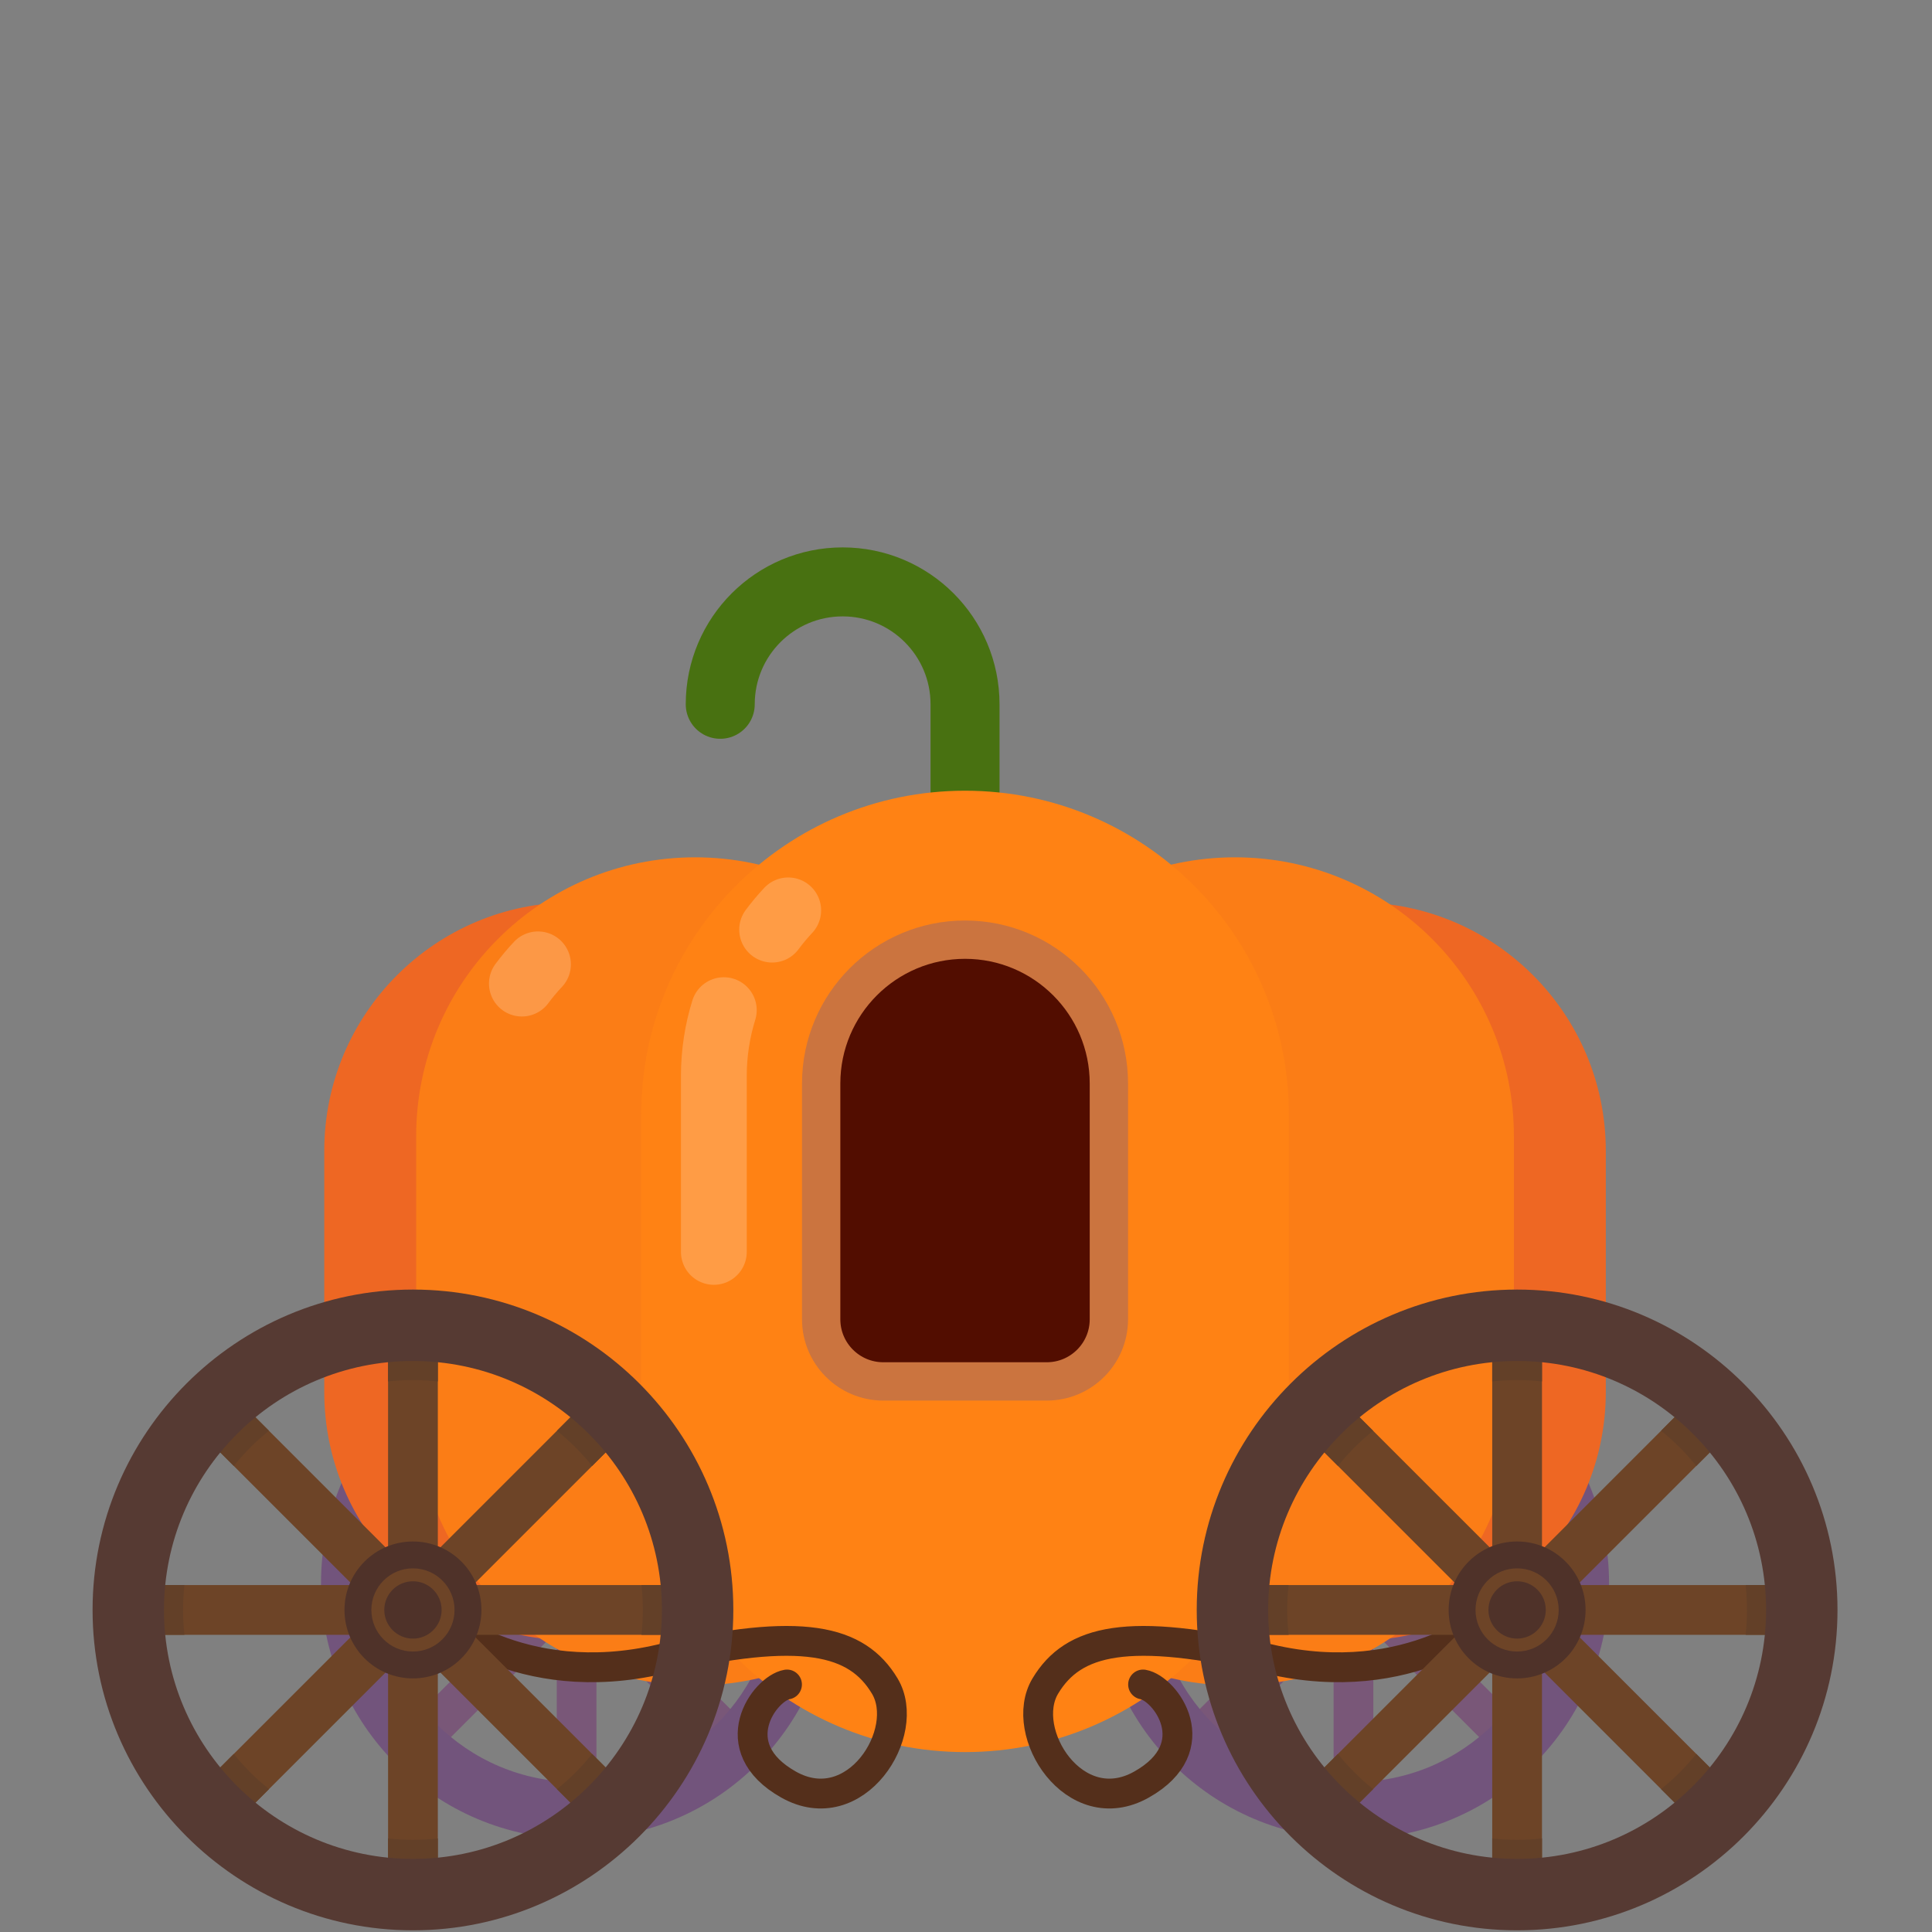 <svg width="240" height="240" viewBox="0 0 240 240" fill="none" xmlns="http://www.w3.org/2000/svg">
<rect x="0" y="0" width="240" height="240" fill="#808080" stroke="none"/>
<g clip-path="url(#clip0_6073_28074)">
<path d="M74.094 167.717H69.162V225.666H74.094V167.717Z" fill="#795778"/>
<path d="M100.602 199.158V194.226H42.653V199.158H100.602Z" fill="#795778"/>
<path d="M93.859 177.947L90.372 174.46L49.396 215.436L52.883 218.923L93.859 177.947Z" fill="#795778"/>
<path d="M90.372 218.923L93.859 215.436L52.883 174.46L49.396 177.947L90.372 218.923Z" fill="#795778"/>
<path d="M71.628 228.444C54.12 228.444 39.876 214.2 39.876 196.692C39.876 179.184 54.12 164.939 71.628 164.939C89.136 164.939 103.38 179.184 103.38 196.692C103.38 214.2 89.136 228.444 71.628 228.444ZM71.628 172.017C58.022 172.017 46.953 183.086 46.953 196.692C46.953 210.298 58.022 221.367 71.628 221.367C85.234 221.367 96.303 210.298 96.303 196.692C96.303 183.086 85.234 172.017 71.628 172.017Z" fill="#72547C"/>
<path d="M71.628 203.478C75.375 203.478 78.413 200.44 78.413 196.692C78.413 192.945 75.375 189.907 71.628 189.907C67.88 189.907 64.842 192.945 64.842 196.692C64.842 200.44 67.88 203.478 71.628 203.478Z" fill="#795778"/>
<path d="M170.597 167.717H165.666V225.666H170.597V167.717Z" fill="#795778"/>
<path d="M197.106 199.158V194.226H139.157V199.158H197.106Z" fill="#795778"/>
<path d="M190.363 177.947L186.876 174.46L145.9 215.436L149.387 218.923L190.363 177.947Z" fill="#795778"/>
<path d="M186.876 218.923L190.363 215.436L149.387 174.46L145.9 177.947L186.876 218.923Z" fill="#795778"/>
<path d="M168.132 228.444C150.623 228.444 136.379 214.2 136.379 196.692C136.379 179.183 150.623 164.939 168.132 164.939C185.64 164.939 199.884 179.183 199.884 196.692C199.884 214.2 185.64 228.444 168.132 228.444ZM168.132 172.017C154.526 172.017 143.457 183.086 143.457 196.692C143.457 210.298 154.526 221.367 168.132 221.367C181.738 221.367 192.807 210.298 192.807 196.692C192.807 183.086 181.738 172.017 168.132 172.017Z" fill="#72547C"/>
<path d="M168.132 203.477C171.879 203.477 174.917 200.44 174.917 196.692C174.917 192.944 171.879 189.906 168.132 189.906C164.384 189.906 161.346 192.944 161.346 196.692C161.346 200.44 164.384 203.477 168.132 203.477Z" fill="#795778"/>
<path d="M89.471 87.49C89.471 79.093 96.278 72.285 104.675 72.285C113.072 72.285 119.88 79.093 119.88 87.49V127.125" stroke="#487111" stroke-width="8.57" stroke-miterlimit="10" stroke-linecap="round"/>
<path d="M168.596 112.093H168.596C151.539 112.093 137.712 125.921 137.712 142.977V172.898C137.712 189.954 151.539 203.782 168.596 203.782H168.596C185.652 203.782 199.48 189.954 199.48 172.898V142.977C199.48 125.921 185.652 112.093 168.596 112.093Z" fill="#EE6723"/>
<path d="M71.164 112.093H71.164C54.107 112.093 40.28 125.921 40.28 142.977V172.898C40.28 189.954 54.107 203.782 71.164 203.782H71.164C88.221 203.782 102.048 189.954 102.048 172.898V142.977C102.048 125.921 88.221 112.093 71.164 112.093Z" fill="#EE6723"/>
<path d="M86.35 106.499H86.35C67.212 106.499 51.697 122.014 51.697 141.151V174.723C51.697 193.86 67.212 209.375 86.35 209.375H86.35C105.487 209.375 121.002 193.86 121.002 174.723V141.151C121.002 122.014 105.487 106.499 86.35 106.499Z" fill="#FB7D16"/>
<path d="M153.41 106.499H153.41C134.272 106.499 118.758 122.014 118.758 141.152V174.723C118.758 193.861 134.272 209.375 153.41 209.375H153.41C172.548 209.375 188.062 193.861 188.062 174.723V141.152C188.062 122.014 172.548 106.499 153.41 106.499Z" fill="#FB7D16"/>
<path d="M119.88 98.225H119.88C97.663 98.225 79.653 116.235 79.653 138.452V177.423C79.653 199.64 97.663 217.65 119.88 217.65H119.88C142.096 217.65 160.106 199.64 160.106 177.423V138.452C160.106 116.235 142.096 98.225 119.88 98.225Z" fill="#FF8214"/>
<path opacity="0.21" d="M88.677 155.516V133.668C88.677 130.818 89.11 128.07 89.914 125.484" stroke="white" stroke-width="8.174" stroke-miterlimit="10" stroke-linecap="round"/>
<path opacity="0.21" d="M95.916 115.482C96.538 114.647 97.206 113.849 97.916 113.09" stroke="white" stroke-width="8.174" stroke-miterlimit="10" stroke-linecap="round"/>
<path opacity="0.21" d="M64.83 122.185C65.452 121.35 66.12 120.552 66.831 119.794" stroke="white" stroke-width="8.174" stroke-miterlimit="10" stroke-linecap="round"/>
<path d="M185.793 200.551C185.793 200.551 175.275 210.209 157.679 206.097C140.084 201.985 133.295 203.707 129.853 209.444C126.41 215.182 133.486 226.37 141.806 221.684C150.125 216.998 144.77 209.731 141.997 209.253" stroke="#542F1B" stroke-width="3.706" stroke-miterlimit="10" stroke-linecap="round"/>
<path d="M53.966 200.551C53.966 200.551 64.485 210.209 82.08 206.097C99.675 201.985 106.464 203.707 109.907 209.444C113.349 215.182 106.273 226.37 97.954 221.684C89.634 216.998 94.989 209.731 97.763 209.253" stroke="#542F1B" stroke-width="3.706" stroke-miterlimit="10" stroke-linecap="round"/>
<path d="M191.551 163.676H185.37V236.31H191.551V163.676Z" fill="#6D4427"/>
<path d="M224.778 203.083V196.902H152.144V203.083H224.778Z" fill="#6D4427"/>
<path d="M216.326 176.498L211.955 172.127L160.595 223.487L164.966 227.858L216.326 176.498Z" fill="#6D4427"/>
<path d="M211.955 227.858L216.326 223.487L164.966 172.128L160.595 176.498L211.955 227.858Z" fill="#6D4427"/>
<path d="M185.37 171.606C186.386 171.496 187.416 171.436 188.461 171.436C189.505 171.436 190.536 171.496 191.551 171.606V163.676H185.37V171.606Z" fill="#634028"/>
<path d="M191.551 228.38C190.536 228.49 189.505 228.55 188.461 228.55C187.416 228.55 186.386 228.49 185.37 228.38V236.31H191.551V228.38Z" fill="#634028"/>
<path d="M216.848 196.902C216.958 197.917 217.018 198.948 217.018 199.992C217.018 201.036 216.958 202.067 216.848 203.083H224.778V196.902H216.848Z" fill="#634028"/>
<path d="M160.074 203.083C159.964 202.067 159.904 201.037 159.904 199.992C159.904 198.948 159.964 197.918 160.074 196.902H152.144V203.083H160.074Z" fill="#634028"/>
<path d="M206.348 177.735C207.144 178.375 207.915 179.061 208.654 179.8C209.392 180.538 210.078 181.309 210.719 182.105L216.326 176.498L211.956 172.127L206.348 177.735Z" fill="#634028"/>
<path d="M170.573 222.251C169.778 221.61 169.006 220.924 168.268 220.185C167.529 219.447 166.843 218.676 166.203 217.88L160.596 223.487L164.966 227.858L170.573 222.251Z" fill="#634028"/>
<path d="M210.719 217.88C210.078 218.676 209.392 219.447 208.654 220.185C207.915 220.924 207.144 221.61 206.348 222.251L211.956 227.858L216.326 223.487L210.719 217.88Z" fill="#634028"/>
<path d="M166.203 182.105C166.843 181.309 167.529 180.538 168.268 179.8C169.006 179.061 169.777 178.375 170.573 177.735L164.966 172.127L160.596 176.498L166.203 182.105Z" fill="#634028"/>
<path d="M188.461 239.791C166.516 239.791 148.662 221.937 148.662 199.992C148.662 178.047 166.516 160.194 188.461 160.194C210.406 160.194 228.26 178.047 228.26 199.992C228.26 221.937 210.406 239.791 188.461 239.791ZM188.461 169.065C171.407 169.065 157.533 182.939 157.533 199.992C157.533 217.046 171.407 230.92 188.461 230.92C205.515 230.92 219.389 217.046 219.389 199.992C219.389 182.939 205.515 169.065 188.461 169.065Z" fill="#563A33"/>
<path d="M188.461 208.497C193.158 208.497 196.966 204.69 196.966 199.992C196.966 195.295 193.158 191.488 188.461 191.488C183.764 191.488 179.956 195.295 179.956 199.992C179.956 204.69 183.764 208.497 188.461 208.497Z" fill="#4F3229"/>
<path d="M188.461 205.159C191.314 205.159 193.627 202.846 193.627 199.992C193.627 197.139 191.314 194.826 188.461 194.826C185.607 194.826 183.294 197.139 183.294 199.992C183.294 202.846 185.607 205.159 188.461 205.159Z" fill="#6D4427"/>
<path d="M188.461 203.553C190.427 203.553 192.022 201.959 192.022 199.993C192.022 198.026 190.427 196.432 188.461 196.432C186.494 196.432 184.9 198.026 184.9 199.993C184.9 201.959 186.494 203.553 188.461 203.553Z" fill="#4F3229"/>
<path d="M54.389 163.676H48.208V236.31H54.389V163.676Z" fill="#6D4427"/>
<path d="M87.615 203.083V196.902H14.982V203.083H87.615Z" fill="#6D4427"/>
<path d="M79.164 176.498L74.793 172.128L23.433 223.487L27.804 227.858L79.164 176.498Z" fill="#6D4427"/>
<path d="M74.793 227.858L79.164 223.487L27.804 172.127L23.433 176.498L74.793 227.858Z" fill="#6D4427"/>
<path d="M48.208 171.606C49.224 171.496 50.254 171.436 51.298 171.436C52.343 171.436 53.373 171.496 54.389 171.606V163.676H48.208V171.606Z" fill="#634028"/>
<path d="M54.389 228.38C53.373 228.49 52.343 228.55 51.298 228.55C50.254 228.55 49.224 228.49 48.208 228.38V236.31H54.389V228.38Z" fill="#634028"/>
<path d="M79.686 196.902C79.795 197.917 79.856 198.948 79.856 199.992C79.856 201.036 79.795 202.067 79.686 203.083H87.615V196.902H79.686Z" fill="#634028"/>
<path d="M22.911 203.083C22.801 202.067 22.741 201.037 22.741 199.992C22.741 198.948 22.801 197.918 22.911 196.902H14.982V203.083H22.911Z" fill="#634028"/>
<path d="M69.186 177.735C69.982 178.375 70.753 179.061 71.491 179.8C72.23 180.538 72.916 181.309 73.557 182.105L79.164 176.498L74.793 172.127L69.186 177.735Z" fill="#634028"/>
<path d="M33.411 222.251C32.615 221.61 31.844 220.924 31.105 220.185C30.367 219.447 29.681 218.676 29.04 217.88L23.433 223.487L27.804 227.858L33.411 222.251Z" fill="#634028"/>
<path d="M73.557 217.88C72.916 218.676 72.23 219.447 71.492 220.185C70.753 220.924 69.982 221.61 69.186 222.251L74.793 227.858L79.164 223.487L73.557 217.88Z" fill="#634028"/>
<path d="M29.04 182.105C29.681 181.309 30.367 180.538 31.105 179.8C31.844 179.061 32.615 178.375 33.411 177.735L27.804 172.128L23.433 176.498L29.04 182.105Z" fill="#634028"/>
<path d="M51.299 239.791C29.354 239.791 11.5 221.938 11.5 199.992C11.5 178.047 29.354 160.194 51.299 160.194C73.244 160.194 91.097 178.047 91.097 199.992C91.097 221.938 73.244 239.791 51.299 239.791ZM51.299 169.065C34.245 169.065 20.371 182.939 20.371 199.992C20.371 217.046 34.245 230.92 51.299 230.92C68.353 230.92 82.226 217.046 82.226 199.992C82.226 182.939 68.353 169.065 51.299 169.065Z" fill="#563A33"/>
<path d="M51.298 208.497C55.996 208.497 59.803 204.69 59.803 199.993C59.803 195.295 55.996 191.488 51.298 191.488C46.601 191.488 42.794 195.295 42.794 199.993C42.794 204.69 46.601 208.497 51.298 208.497Z" fill="#4F3229"/>
<path d="M51.298 205.159C54.152 205.159 56.465 202.846 56.465 199.992C56.465 197.139 54.152 194.826 51.298 194.826C48.445 194.826 46.132 197.139 46.132 199.992C46.132 202.846 48.445 205.159 51.298 205.159Z" fill="#6D4427"/>
<path d="M51.298 203.554C53.265 203.554 54.859 201.959 54.859 199.993C54.859 198.026 53.265 196.432 51.298 196.432C49.332 196.432 47.737 198.026 47.737 199.993C47.737 201.959 49.332 203.554 51.298 203.554Z" fill="#4F3229"/>
<path d="M119.88 116.728C129.743 116.728 137.75 124.736 137.75 134.599V163.889C137.75 168.147 134.293 171.605 130.034 171.605H109.726C105.467 171.605 102.009 168.147 102.009 163.889V134.599C102.009 124.736 110.017 116.728 119.88 116.728Z" fill="#520D00" stroke="#CB743F" stroke-width="4.761" stroke-miterlimit="10"/>
</g>
<defs>
<clipPath id="clip0_6073_28074">
<rect width="216.759" height="171.79" fill="white" transform="translate(11.5 68)"/>
</clipPath>
</defs>
</svg>
